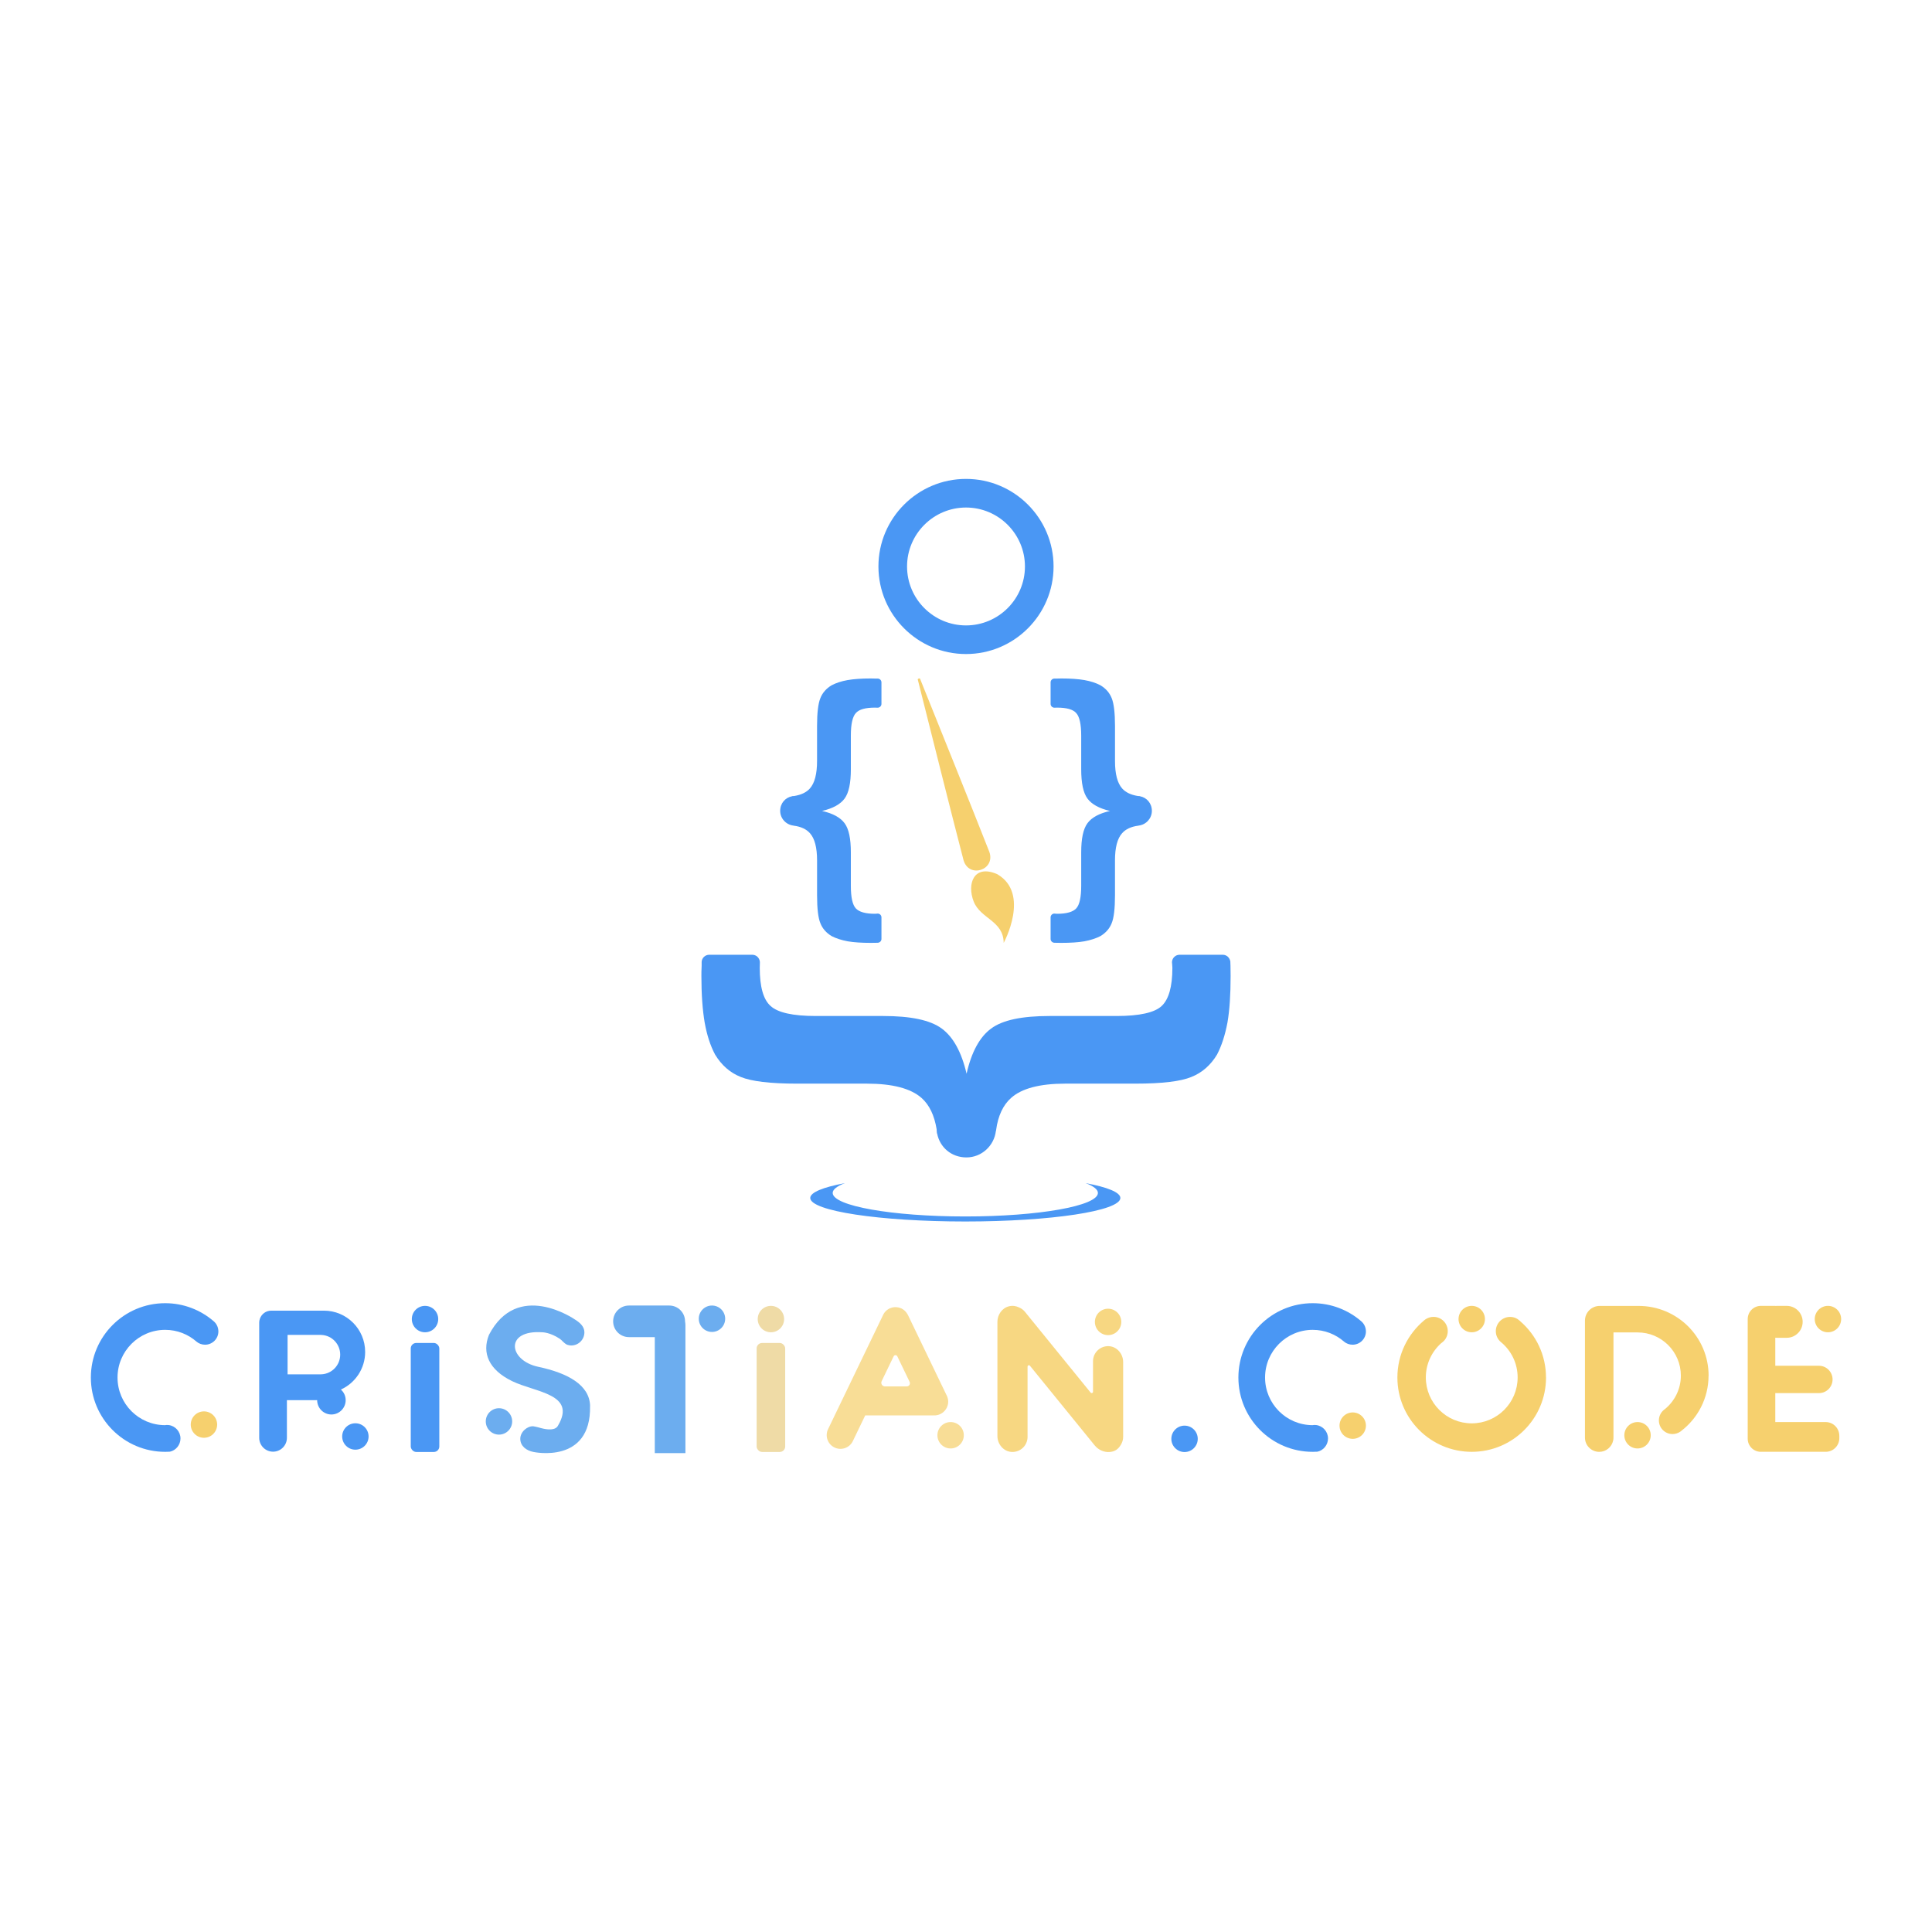 <?xml version="1.0" encoding="UTF-8"?>
<svg id="Capa_6" data-name="Capa 6" xmlns="http://www.w3.org/2000/svg" viewBox="0 0 1080 1080">
  <defs>
    <style>
      .cls-1 {
        fill: #efdba6;
      }

      .cls-2 {
        fill: #f6d06e;
      }

      .cls-3 {
        fill: #f8dd96;
      }

      .cls-4 {
        fill: #6cadef;
      }

      .cls-5 {
        fill: #4a97f4;
      }

      .cls-6 {
        fill: #f7d782;
      }
    </style>
  </defs>
  <g>
    <circle class="cls-2" cx="114.01" cy="796.35" r="7.38"/>
    <circle class="cls-5" cx="198.66" cy="803" r="7.38"/>
    <circle class="cls-4" cx="278.93" cy="794.58" r="7.38"/>
    <circle class="cls-4" cx="398" cy="737.18" r="7.38"/>
    <path class="cls-4" d="m329.84,786.02c.65,32.65-31.6,25.64-31.6,25.64-3.99-.75-7.4-3.31-7.4-7.37s4.2-7.29,7.34-6.98c0,0,1.83.28,4.44,1.06h.03c3.41.89,7.84,1.35,9.28-1.46,10.45-17.72-12.45-18.47-25.61-24.83-13.13-6.36-17.01-15.81-13-25.87,15.87-30.54,47.16-9.25,48.33-8.44l.03.03c2.42,1.52,5,3.73,5,6.96,0,4.09-3.31,7.37-7.37,7.37-.78,0-1.67-.23-2.37-.44-.03,0-.03-.03-.05-.03-2.02-1.11-2.65-2.4-3.98-3.28-5.39-3.6-9.64-3.62-9.64-3.62-21.29-1.54-19.07,15.74-2.42,19.28,16.67,3.54,28.79,10.21,29.02,21.99Z"/>
    <circle class="cls-5" cx="237.59" cy="737.37" r="7.38"/>
    <path class="cls-5" d="m122.08,744.25c0,4.12-3.33,7.45-7.45,7.45-1.8,0-3.47-.63-4.74-1.69-4.69-4.12-10.81-6.62-17.56-6.62-14.69,0-26.63,11.93-26.63,26.65s11.88,26.58,26.52,26.63h.1c.36-.08.7-.1,1.09-.1.29,0,.55.03.81.03,3.75.44,6.67,3.65,6.67,7.5,0,3.62-2.55,6.67-5.91,7.4h-.05c-.81.05-1.64.08-2.48.08h-.13c-22.93,0-41.53-18.6-41.53-41.53s18.6-41.56,41.53-41.56c10.34,0,19.78,3.78,27.04,10.01.21.18.39.36.6.55,1.3,1.35,2.11,3.18,2.11,5.21Z"/>
    <path class="cls-5" d="m763.56,744.25c0,4.12-3.33,7.45-7.45,7.45-1.8,0-3.47-.63-4.74-1.69-4.69-4.12-10.81-6.62-17.56-6.62-14.69,0-26.63,11.93-26.63,26.65s11.88,26.58,26.52,26.63h.1c.36-.08.7-.1,1.09-.1.29,0,.55.03.81.03,3.75.44,6.67,3.65,6.67,7.5,0,3.62-2.55,6.67-5.91,7.4h-.05c-.81.05-1.64.08-2.48.08h-.13c-22.93,0-41.53-18.6-41.53-41.53s18.6-41.56,41.53-41.56c10.34,0,19.78,3.78,27.04,10.01.21.18.39.36.6.55,1.3,1.35,2.11,3.18,2.11,5.21Z"/>
    <path class="cls-5" d="m204.12,755.74c0-12.77-10.32-23.08-23.06-23.08h-29.44c-3,0-5.52,1.95-6.38,4.66-.23.63-.34,1.33-.34,2.03v64.41c0,4.27,3.47,7.74,7.74,7.74s7.74-3.47,7.74-7.74v-21.05h16.91c0,4.4,3.57,8,7.97,8s7.97-3.6,7.97-8c0-2.37-1.02-4.48-2.68-5.94,8-3.62,13.57-11.67,13.57-21.03Zm-24.24,12.49c-.23.03-.47.03-.7.03h-18.42v-22.04h18.42c.23,0,.47,0,.7.03,5.76.36,10.29,5.16,10.29,11s-4.53,10.63-10.29,10.99Z"/>
    <rect class="cls-5" x="229.61" y="750.73" width="15.97" height="60.93" rx="3.06" ry="3.06"/>
    <circle class="cls-1" cx="430.95" cy="737.37" r="7.38"/>
    <circle class="cls-3" cx="531.4" cy="802.32" r="7.38"/>
    <circle class="cls-6" cx="619.43" cy="738.96" r="7.38"/>
    <circle class="cls-5" cx="662.17" cy="804.32" r="7.38"/>
    <circle class="cls-2" cx="756.18" cy="796.94" r="7.38"/>
    <circle class="cls-2" cx="822.71" cy="737.37" r="7.38"/>
    <circle class="cls-2" cx="915.39" cy="802.32" r="7.38"/>
    <circle class="cls-2" cx="1021.83" cy="737.37" r="7.38"/>
    <rect class="cls-1" x="422.96" y="750.73" width="15.97" height="60.93" rx="3.06" ry="3.06"/>
    <path class="cls-4" d="m382.95,738.65s0-.02,0-.02c0-4.88-3.95-8.83-8.83-8.83h-22.54c-4.88,0-8.83,3.95-8.83,8.83s3.95,8.83,8.83,8.83h14.45v64.83h17.13v-71.5c0-.73-.08-1.45-.22-2.14Z"/>
    <path class="cls-3" d="m529.54,780.78l-.44-.96-.08-.13-21.52-44.68c-.05-.1-.12-.17-.17-.27-.12-.23-.26-.44-.4-.65-.14-.2-.27-.41-.43-.6-.16-.2-.34-.38-.52-.56-.17-.17-.35-.34-.53-.5-.19-.16-.4-.3-.61-.44-.21-.14-.42-.28-.65-.4-.09-.05-.17-.12-.27-.16-.14-.07-.28-.1-.42-.15-.23-.09-.46-.18-.69-.25-.26-.08-.52-.14-.78-.19-.22-.04-.44-.08-.67-.1-.27-.03-.54-.04-.81-.04-.23,0-.45.01-.68.03-.27.03-.53.07-.8.12-.22.04-.44.1-.66.16-.28.08-.55.18-.81.3-.12.05-.24.07-.36.13-.12.06-.22.13-.33.19-.11.06-.22.12-.33.19-.83.5-1.53,1.13-2.09,1.87,0,0,0,.01-.01.02-.31.41-.57.84-.8,1.3,0,0,0,0,0,.02l-.02.04c-.04.09-.09.18-.13.27l-30.63,63.56c-1.84,3.82-.24,8.42,3.59,10.26,3.82,1.84,8.42.24,10.26-3.59l6.91-14.35h38c.13,0,.26-.03.39-.04.1,0,.19.04.29.04,4.25,0,7.71-3.47,7.71-7.71,0-.96-.18-1.88-.5-2.71Zm-27.94-22.59l6.88,14.27c.57,1.18-.29,2.56-1.61,2.56h-12.16c-1.51,0-2.51-1.58-1.85-2.95l6.69-13.88c.41-.86,1.64-.86,2.05,0Z"/>
    <path class="cls-6" d="m626.69,807.42c.72-1.24,1.16-2.66,1.16-4.19v-41.82c0-4.56-3.42-8.65-7.97-8.89-4.86-.25-8.88,3.61-8.88,8.41v17.06c0,.71-.89,1.02-1.34.47l-36.74-45.19c-.89-1.1-2.02-1.88-3.24-2.4-1.66-.81-3.59-1.16-5.67-.64-3.89.97-6.45,4.71-6.45,8.72v63.8c0,4.56,3.42,8.65,7.97,8.89,4.86.25,8.88-3.61,8.88-8.41v-39.3c0-.71.89-1.02,1.33-.47l36.19,44.51c2.07,2.55,5.28,4.01,8.55,3.69,3.04-.3,4.6-1.77,5.73-3.47.13-.18.26-.37.38-.57.04-.07.07-.13.11-.2Z"/>
    <path class="cls-2" d="m864.24,770.02c0,22.95-18.58,41.56-41.53,41.56s-41.56-18.6-41.56-41.56c0-12.9,5.89-24.41,15.11-32.05.21-.18.44-.34.65-.5,1.28-.83,2.79-1.33,4.43-1.33,4.4,0,7.97,3.57,7.97,7.97,0,2.21-.89,4.22-2.34,5.65-.03,0-.05.03-.05.05-.39.29-.76.6-1.12.94-.03,0-.08.03-.1.05-5.32,4.72-8.65,11.57-8.65,19.2,0,14.17,11.49,25.66,25.66,25.66s25.66-11.49,25.66-25.66c0-7.92-3.6-15.01-9.28-19.72-.03-.03-.05-.05-.08-.05-1.75-1.48-2.84-3.65-2.84-6.1,0-4.4,3.57-7.97,7.97-7.97,1.59,0,3.05.44,4.27,1.25.47.36.91.73,1.35,1.09.03.03.03.05.05.08,8.83,7.58,14.41,18.86,14.41,31.42Z"/>
    <path class="cls-2" d="m955.09,768.98c0,12.61-5.99,23.81-15.29,30.93-.21.16-.39.29-.57.44-1.22.81-2.68,1.3-4.27,1.3-4.22,0-7.63-3.41-7.63-7.63,0-2.37,1.07-4.48,2.79-5.89.23-.16.44-.34.68-.52,5.37-4.43,8.81-11.13,8.81-18.63,0-13.34-10.84-24.15-24.2-24.15h-13.47v58.78c0,.57-.05,1.15-.18,1.67-.78,3.62-3.96,6.31-7.79,6.31-2.19,0-4.19-.89-5.63-2.34-1.46-1.43-2.34-3.44-2.34-5.63v-65.37c0-4.56,3.67-8.23,8.23-8.23h21.81c21.57,0,39.08,17.43,39.08,38.98Z"/>
    <path class="cls-2" d="m1028.2,802.61v1.3c0,4.25-3.41,7.66-7.63,7.66h-36.27c-4.04,0-7.32-3.28-7.32-7.3v-66.91c0-4.09,3.31-7.37,7.37-7.37h8.05v.05c.29-.03.57-.05.89-.05h5.47c4.92,0,8.94,3.99,8.94,8.91,0,2.48-.99,4.72-2.63,6.33-1.62,1.62-3.83,2.61-6.31,2.61h-5.47c-.31,0-.6-.03-.89-.05v15.68h24.39c2.11,0,4.01.86,5.39,2.24,1.38,1.38,2.24,3.28,2.24,5.42,0,4.22-3.41,7.63-7.63,7.63h-24.39v16.18h28.16c4.22,0,7.63,3.44,7.63,7.66Z"/>
  </g>
  <g>
    <path class="cls-5" d="m540,365.61c-26.99,0-48.95-21.96-48.95-48.95s21.96-48.95,48.95-48.95,48.95,21.96,48.95,48.95-21.96,48.95-48.95,48.95Zm0-81.9c-18.17,0-32.95,14.78-32.95,32.95s14.78,32.95,32.95,32.95,32.95-14.78,32.95-32.95-14.78-32.95-32.95-32.95Z"/>
    <path class="cls-5" d="m459.51,453.32c6.08,1.37,10.29,3.69,12.61,6.85,2.39,3.2,3.51,8.64,3.51,16.33v18.75c0,6.39.95,10.57,2.77,12.54,1.83,1.97,5.34,3.02,10.68,3.02.25,0,.6-.04,1.12-.07.11,0,.21-.04.32-.04h.25c1.09.07,1.97.98,1.97,2.11v12.08c0,1.09-.84,1.97-1.93,2.11h-.28c-.25,0-.53.03-.84.03-1.26.04-2.21.04-2.88.04-5.16,0-9.52-.28-12.99-.88-3.51-.67-6.46-1.62-8.96-2.92-2.91-1.76-5.06-4.14-6.25-7.16-1.23-2.95-1.86-8.15-1.86-15.56v-19.63c0-7.13-1.33-12.19-3.97-15.14-1.97-2.25-5.02-3.69-8.99-4.21-.11,0-.21,0-.28-.07-4.14-.49-7.38-4-7.38-8.22s2.84-7.45,6.67-8.18c.07-.07.11-.07.21-.07.35-.04.67-.07.98-.07,3.86-.63,6.78-2,8.75-4.21,2.67-3.02,4-8.11,4-15.31v-19.53c0-7.45.63-12.68,1.86-15.66,1.19-3.02,3.34-5.41,6.25-7.16,2.49-1.33,5.44-2.28,8.96-2.92,3.48-.6,7.83-.91,12.99-.91.67,0,1.62,0,2.88.07h1.09c1.09.07,1.97.98,1.97,2.11v12.05c0,1.09-.84,2-1.97,2.11h-.25c-.67,0-1.16-.04-1.44-.04-5.23,0-8.85.98-10.64,3.02-1.86,2-2.81,6.22-2.81,12.64v18.79c0,7.69-1.12,13.17-3.51,16.4-2.32,3.16-6.53,5.51-12.61,6.92Z"/>
    <path class="cls-5" d="m540.32,600.21c2.74-12.16,7.38-20.59,13.71-25.23,6.4-4.78,17.29-7.03,32.68-7.03h37.53c12.79,0,21.16-1.9,25.09-5.55,3.94-3.65,6.04-10.68,6.04-21.37,0-.49-.07-1.19-.14-2.25,0-.21-.07-.42-.07-.63v-.49c.14-2.18,1.97-3.94,4.22-3.94h24.18c2.18,0,3.94,1.69,4.22,3.87v.56c0,.49.07,1.05.07,1.69.07,2.53.07,4.43.07,5.76,0,10.33-.56,19.05-1.76,26-1.34,7.03-3.23,12.93-5.83,17.92-3.51,5.83-8.29,10.12-14.34,12.51-5.9,2.46-16.31,3.73-31.14,3.73h-39.29c-14.27,0-24.39,2.67-30.29,7.94-4.5,3.94-7.38,10.05-8.43,17.99,0,.21,0,.42-.14.56-.98,8.29-8.01,14.76-16.45,14.76s-14.9-5.69-16.38-13.35c-.14-.14-.14-.21-.14-.42-.07-.7-.14-1.34-.14-1.97-1.27-7.73-4.01-13.56-8.43-17.5-6.04-5.34-16.24-8.01-30.64-8.01h-39.08c-14.9,0-25.37-1.27-31.35-3.73-6.04-2.39-10.82-6.68-14.34-12.51-2.67-4.99-4.57-10.89-5.83-17.92-1.19-6.96-1.83-15.67-1.83-26,0-1.34,0-3.23.14-5.76v-2.18c.14-2.18,1.97-3.94,4.22-3.94h24.11c2.18,0,4.01,1.69,4.22,3.94v.49c0,1.34-.07,2.32-.07,2.88,0,10.47,1.97,17.71,6.04,21.3,4.01,3.72,12.44,5.62,25.3,5.62h37.6c15.39,0,26.36,2.25,32.82,7.03,6.33,4.64,11.03,13.07,13.85,25.23Z"/>
    <path class="cls-5" d="m620.52,453.32c-6.08,1.37-10.29,3.69-12.61,6.85-2.39,3.2-3.51,8.64-3.51,16.33v18.75c0,6.39-.95,10.57-2.77,12.54-1.83,1.97-5.34,3.02-10.68,3.02-.25,0-.6-.04-1.12-.07-.11,0-.21-.04-.32-.04h-.25c-1.09.07-1.97.98-1.97,2.11v12.08c0,1.09.84,1.97,1.93,2.11h.28c.25,0,.53.03.84.03,1.26.04,2.21.04,2.88.04,5.16,0,9.52-.28,12.99-.88,3.51-.67,6.46-1.62,8.96-2.92,2.91-1.76,5.06-4.14,6.25-7.16,1.23-2.95,1.86-8.15,1.86-15.56v-19.63c0-7.13,1.33-12.19,3.97-15.14,1.97-2.25,5.02-3.69,8.99-4.21.11,0,.21,0,.28-.07,4.14-.49,7.38-4,7.38-8.22s-2.84-7.45-6.67-8.18c-.07-.07-.11-.07-.21-.07-.35-.04-.67-.07-.98-.07-3.86-.63-6.78-2-8.75-4.21-2.67-3.02-4-8.11-4-15.31v-19.53c0-7.45-.63-12.68-1.86-15.66-1.19-3.02-3.34-5.41-6.25-7.16-2.49-1.33-5.44-2.28-8.96-2.92-3.48-.6-7.83-.91-12.99-.91-.67,0-1.62,0-2.88.07h-1.09c-1.09.07-1.97.98-1.97,2.11v12.05c0,1.09.84,2,1.97,2.11h.25c.67,0,1.16-.04,1.44-.04,5.23,0,8.85.98,10.64,3.02,1.86,2,2.81,6.22,2.81,12.64v18.79c0,7.69,1.12,13.17,3.51,16.4,2.32,3.16,6.53,5.51,12.61,6.92Z"/>
    <path class="cls-5" d="m606.96,661.39c4.31,1.67,6.78,3.52,6.78,5.47,0,7.26-33.19,13.15-74.13,13.15s-74.13-5.89-74.13-13.15c0-1.95,2.47-3.8,6.78-5.47-12.08,2.26-19.33,5.14-19.33,8.28,0,7.26,38.81,13.15,86.68,13.15s86.68-5.89,86.68-13.15c0-3.14-7.25-6.02-19.33-8.28Z"/>
    <g>
      <path class="cls-2" d="m513.77,379.26c.62-.06.51.12.58.24l.15.38c.18.45.73,1.8.91,2.28,11.89,29.66,25.94,64.3,37.66,94.11,3.5,10.03-11.29,14.94-14.42,4.69-8.06-31.03-17.07-67.25-24.9-98.26l-.4-1.59-.2-.79-.1-.4c-.01-.14-.2-.22.33-.54.12-.07.25-.11.38-.12h0Z"/>
      <path class="cls-2" d="m561.07,527.07s15.08-27.59-3.62-38.41c-13.2-5.73-16.98,5.5-13.17,15.26,3.81,9.76,16.63,10.66,16.79,23.15Z"/>
    </g>
  </g>
</svg>
